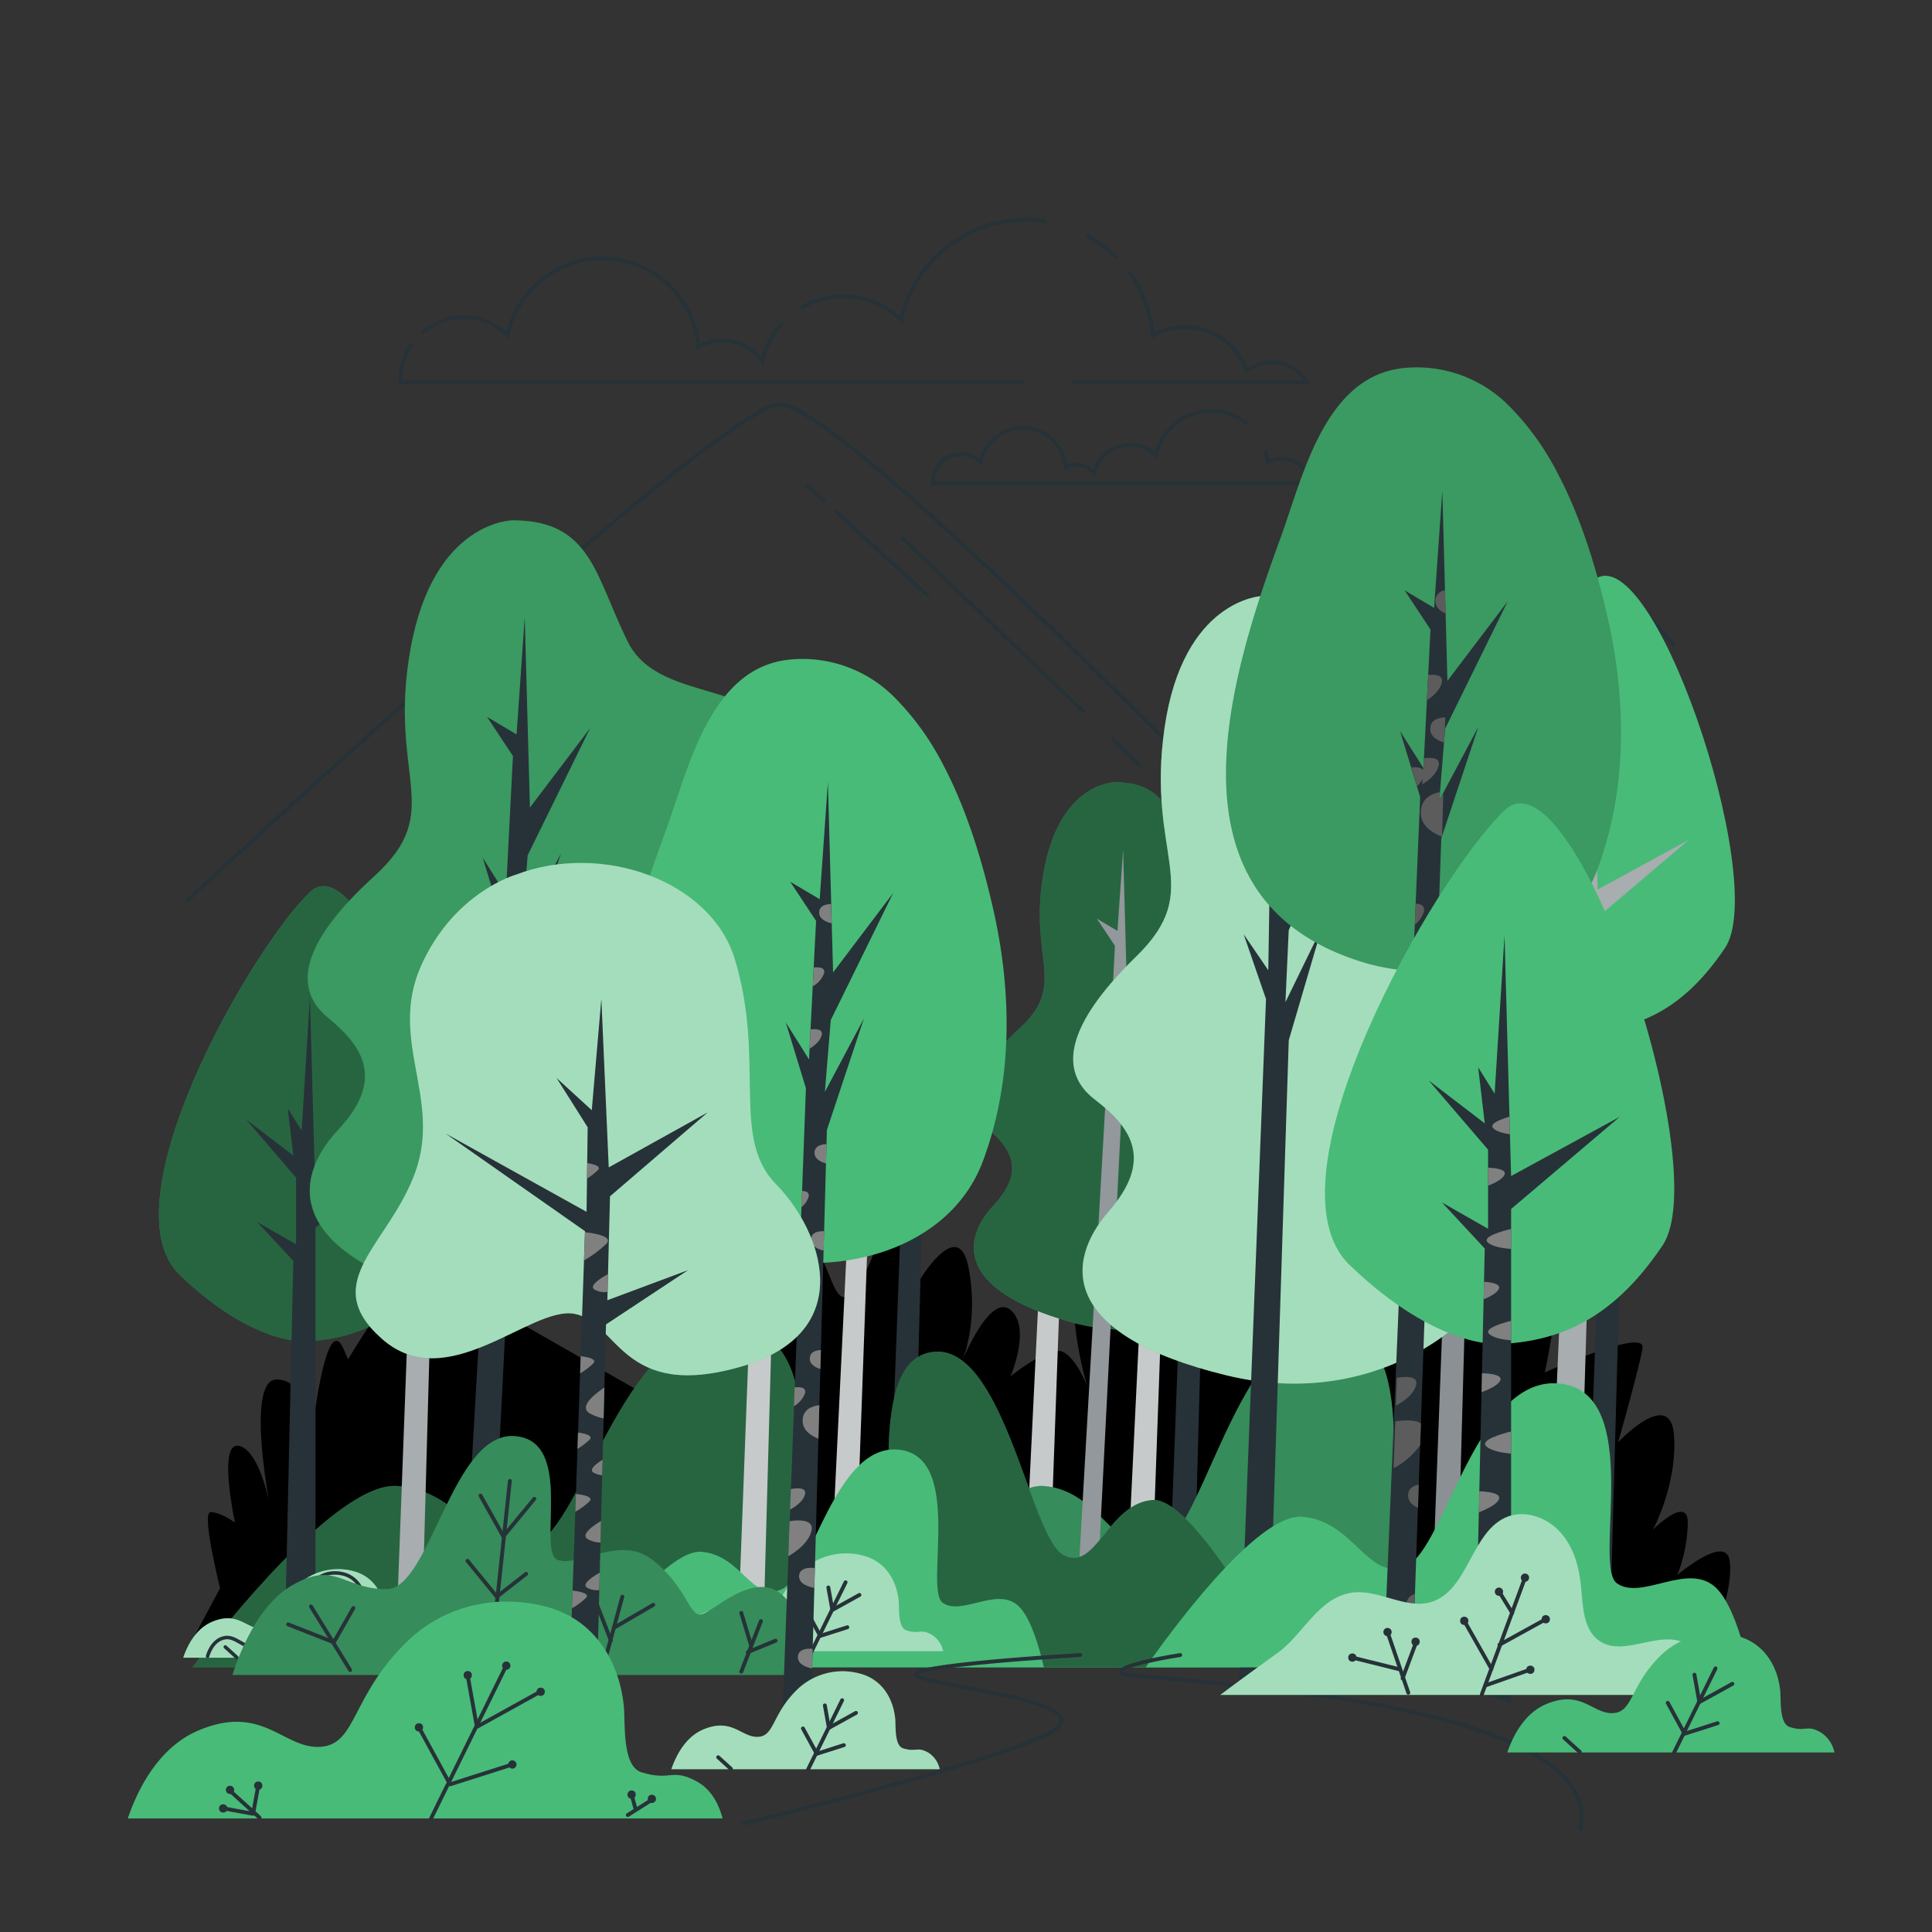 
<svg class="animated" id="freepik_stories-forest" xmlns="http://www.w3.org/2000/svg" viewBox="0 0 500 500" version="1.1" xmlns:xlink="http://www.w3.org/1999/xlink" xmlns:svgjs="http://svgjs.com/svgjs"><rect x="0" y="0" width="500" height="500" fill="#333333" stroke="none"/><g id="freepik--Clouds--inject-91" class="animable" style="transform-origin: 224.755px 90.96px;"><path d="M202.46,83.63a21.49,21.49,0,0,0-5.13,9.66,12.77,12.77,0,0,0-16.56-3.51,25,25,0,0,0-49.39-3,16.28,16.28,0,0,0-22.19-.61" style="fill: none; stroke: rgb(38, 50, 56); stroke-miterlimit: 10; transform-origin: 155.825px 80.078px;" id="elbb75cg6r674" class="animable"></path><path d="M270.65,57.24a33.4,33.4,0,0,0-5.13-.39,33,33,0,0,0-32.26,26,21.43,21.43,0,0,0-26.1-3.1" style="fill: none; stroke: rgb(38, 50, 56); stroke-miterlimit: 10; transform-origin: 238.905px 69.85px;" id="elsatfy6n5qa" class="animable"></path><path d="M289.19,66.87a32.83,32.83,0,0,0-7.95-6" style="fill: none; stroke: rgb(38, 50, 56); stroke-miterlimit: 10; transform-origin: 285.215px 63.87px;" id="elqviqok6lkqa" class="animable"></path><path d="M277.31,99h61a10.68,10.68,0,0,0-15.67-3,16.87,16.87,0,0,0-24.24-9.18A32.82,32.82,0,0,0,292.1,70.3" style="fill: none; stroke: rgb(38, 50, 56); stroke-miterlimit: 10; transform-origin: 307.81px 84.65px;" id="elbarceh37ehi" class="animable"></path><path d="M106.64,89a16.26,16.26,0,0,0-3,9.37c0,.2,0,.4,0,.6h161.6" style="fill: none; stroke: rgb(38, 50, 56); stroke-miterlimit: 10; transform-origin: 184.44px 93.985px;" id="el46zqp785ik" class="animable"></path><path d="M323,109.84a14.67,14.67,0,0,0-23.86,8.08,9.53,9.53,0,0,0-16,4.62,5.72,5.72,0,0,0-7.37-1.56,11.13,11.13,0,0,0-22-1.34,7.25,7.25,0,0,0-12.33,5.17c0,.09,0,.17,0,.26H345.87a4.78,4.78,0,0,0-7-1.31,7.5,7.5,0,0,0-10.78-4.08,14.16,14.16,0,0,0-.66-3.22" style="fill: none; stroke: rgb(38, 50, 56); stroke-miterlimit: 10; transform-origin: 293.655px 115.702px;" id="eljprqucz82w" class="animable"></path></g><g id="freepik--Mountain--inject-91" class="animable" style="transform-origin: 240.865px 168.727px;"><path d="M48.73,232.83s137.15-127.28,152.86-128.2C217.13,103.72,328.71,219,328.71,219s76.82-66.76,85.05-66.76S433,166.82,433,166.82" style="fill: none; stroke: rgb(38, 50, 56); stroke-linecap: round; stroke-linejoin: round; transform-origin: 240.865px 168.727px;" id="elxqcec91t3od" class="animable"></path><line x1="294.87" y1="197.92" x2="287.96" y2="191.32" style="fill: none; stroke: rgb(38, 50, 56); stroke-linecap: round; stroke-linejoin: round; transform-origin: 291.415px 194.62px;" id="eloexrxhlakt" class="animable"></line><line x1="216.36" y1="132.47" x2="240" y2="154.02" style="fill: none; stroke: rgb(38, 50, 56); stroke-linecap: round; stroke-linejoin: round; transform-origin: 228.18px 143.245px;" id="elaw5rn64cmcm" class="animable"></line><line x1="208.9" y1="125.67" x2="213.3" y2="129.67" style="fill: none; stroke: rgb(38, 50, 56); stroke-linecap: round; stroke-linejoin: round; transform-origin: 211.1px 127.67px;" id="elj9bsc5oi2x" class="animable"></line><line x1="280.39" y1="184.08" x2="233.6" y2="139.38" style="fill: none; stroke: rgb(38, 50, 56); stroke-linecap: round; stroke-linejoin: round; transform-origin: 256.995px 161.73px;" id="el4eiyhrz88sp" class="animable"></line></g><g id="freepik--Trees--inject-91" class="animable animator-active" style="transform-origin: 253.915px 284.189px;"><path d="M447.65,404c-.91-7.23-13.56,3.62-13.56,3.62a38.69,38.69,0,0,0,2.71-13.56c0-7.23-9,1.8-9,1.8s6.33-11.75,5.43-24.4-14.47,1.81-14.47,1.81,5.43-19,6.33-24.41-25.31,6.33-25.31,6.33,1.81-8.14,2.71-16.27c.47-4.16-4-2.43-8.52.26-1-3.62-3.67-3.87-6.64-2.74.19-.9.4-1.88.63-2.93,1-4.87-5.94.62-11.71,5.81a27.6,27.6,0,0,0-8.1-16.67c-4.37-4.37-9.08.5-13,7.34l-6.49,2c-.08-1.26-.21-2.56-.4-3.9-1.17-8.18-8,.64-12.69,7.9l-5,1.54c-.8-5.12-2.76-12.59-7.58-18.48-8.13-9.94-27.12,18.08-27.12,18.08s-11.75-19-16.27-9,1.81,30.74,1.81,30.74-2.71-7.24-6.32-9-13.56,6.32-13.56,6.32,5.42-12.65,0-17.17c-4.91-4.09-11.28,10.29-12.46,13.09.83-2.12,4-11.3,1.61-23.94-2.71-14.46-13.56,4.52-13.56,4.52s1.81-18.08-8.13-20.79,4.52,0-5.43,18.08-6.32-12.65-20.79-10.85-10.84,56.05-10.84,56.05L134.9,342.56s-2.71-5.43-11.89-7.07S119.54,348,119.54,348s-12.66-11.75-18.08-11.75c-1.41,0-5.74,6.27-11.38,15.55-.41-.95-.83-1.92-1.27-2.9-3.43-7.53-6.33,9.31-7.54,17.92l-1,1.73C79.54,364.3,77.41,357,71.63,357c-7,0-3.29,24.12-2.12,30.82l0,.08c-.9-3.81-3.49-13-7.78-13.73-5.42-.9-.91,19.89-.91,19.89s-3.61-2.71-6.32-2.71c-2,0,.77,12.61,2.45,19.7C51.25,421.65,47.38,429,47.38,429l36-19.57H272.57l-9.15,12.66H444S448.55,411.25,447.65,404Z" id="el64jqxg55ws4" class="animable" style="transform-origin: 247.574px 370.001px;"></path><path d="M229.15,421.88h6.57l4-145,8.42-25.36-8.87,16.71,1.31-16.32,14.2-28.9-13.68,18L240,197.74l-1.86,26.63-6.71-4,5.88,8.9-1.6,31.5-5.31-8.39,4.57,14.93Z" style="fill: rgb(38, 50, 56); transform-origin: 241.965px 309.81px;" id="elg8cttqu548u" class="animable"></path><path d="M254.22,431.49c-2.34-9.28-6.17-20.8-11.51-25.1-9.48-7.64-24.9,4.37-33.2-1.09s9.48-58.93-19-62.2-39.14,51.29-52.19,56.74-17.79-14.18-35.58-15.27c-15.55-1-45.61,37.28-52.92,46.92Z" style="fill: rgb(72, 187, 120); transform-origin: 152.02px 387.224px;" id="el0reyy45mw1do" class="animable"></path><g id="elhiqudxoxx1h"><path d="M254.22,431.49c-2.34-9.28-6.17-20.8-11.51-25.1-9.48-7.64-24.9,4.37-33.2-1.09s9.48-58.93-19-62.2-39.14,51.29-52.19,56.74-17.79-14.18-35.58-15.27c-15.55-1-45.61,37.28-52.92,46.92Z" style="opacity: 0.46; transform-origin: 152.02px 387.224px;" class="animable"></path></g><path d="M191,421.88h6.57l4-145L210,251.47l-8.87,16.71,1.31-16.32,14.2-28.9L203,241l-1.18-43.26L200,224.37l-6.71-4,5.88,8.9-1.6,31.5-5.31-8.39,4.57,14.93Z" style="fill: rgb(199, 202, 203); transform-origin: 203.82px 309.81px;" id="elfcqmyzn7t8" class="animable"></path><path d="M102.59,421.88h6.57l4-145,8.42-25.36-8.88,16.71,1.32-16.32L128.24,223l-13.68,18-1.17-43.26-1.86,26.63-6.71-4,5.88,8.9-1.6,31.5-5.32-8.39,4.58,14.93Z" style="fill: rgb(168, 173, 175); transform-origin: 115.415px 309.81px;" id="elst5r0odkeya" class="animable"></path><path d="M291.08,421.88h6.57l4-111.45L310.11,291l-8.88,12.84,1.31-12.54L316.74,269,303.06,282.9l-1.18-33.24L300,270.13l-6.7-3.06,5.88,6.83-1.61,24.21-5.31-6.45,4.57,11.47Z" style="fill: rgb(199, 202, 203); transform-origin: 303.91px 335.77px;" id="elaj3tc0cu2fe" class="animable"></path><path d="M214.34,421.88h6.57l4-111.45L233.36,291l-8.87,12.84,1.31-12.54L240,269,226.32,282.9l-1.18-33.24-1.86,20.47-6.71-3.06,5.89,6.83-1.61,24.21-5.31-6.45,4.57,11.47Z" style="fill: rgb(199, 202, 203); transform-origin: 227.17px 335.77px;" id="eln40reywgqlb" class="animable"></path><path d="M264.59,421.88h6.56l4-111.45L283.61,291l-8.88,12.84,1.32-12.54L290.24,269,276.56,282.9l-1.18-33.24-1.85,20.47-6.71-3.06,5.88,6.83-1.6,24.21-5.32-6.45,4.58,11.47Z" style="fill: rgb(199, 202, 203); transform-origin: 277.415px 335.77px;" id="eliniq9h17zwm" class="animable"></path><path d="M410.07,421.88h6.57l4-145,8.42-25.36-8.87,16.71,1.31-16.32,14.2-28.9-13.68,18-1.18-43.26L419,224.37l-6.71-4,5.88,8.9-1.6,31.5-5.31-8.39,4.57,14.93Z" style="fill: rgb(38, 50, 56); transform-origin: 422.885px 309.815px;" id="elu9mij2touji" class="animable"></path><path d="M370.32,421.88h6.56l4-145,8.43-25.36-8.88,16.71,1.32-16.32L396,223l-13.68,18-1.18-43.26-1.85,26.63-6.71-4,5.88,8.9-1.6,31.5-5.32-8.39,4.58,14.93Z" style="fill: rgb(138, 144, 148); transform-origin: 383.16px 309.81px;" id="elzl73p5olm2f" class="animable"></path><path d="M302.17,421.88h6.56l4-145,8.42-25.36-8.88,16.71,1.32-16.32L327.82,223l-13.68,18L313,197.74l-1.85,26.63-6.71-4,5.88,8.9-1.6,31.5-5.32-8.39,4.58,14.93Z" style="fill: rgb(38, 50, 56); transform-origin: 314.995px 309.81px;" id="elmi9jamgpcgi" class="animable"></path><path d="M401.13,431.49c-2-9.28-5.34-20.8-9.95-25.1-8.21-7.64-21.56,4.37-28.74-1.09s8.21-58.93-16.42-62.2-33.87,51.29-45.16,56.74-15.4-14.18-30.79-15.27c-13.46-1-39.47,37.28-45.8,46.92Z" style="fill: rgb(72, 187, 120); transform-origin: 312.7px 387.224px;" id="el85pnlwuu62o" class="animable"></path><g id="el9isu92wxcvr"><path d="M401.13,431.49c-2-9.28-5.34-20.8-9.95-25.1-8.21-7.64-21.56,4.37-28.74-1.09s8.21-58.93-16.42-62.2-33.87,51.29-45.16,56.74-15.4-14.18-30.79-15.27c-13.46-1-39.47,37.28-45.8,46.92Z" style="opacity: 0.25; transform-origin: 312.7px 387.224px;" class="animable"></path></g><path d="M288.48,202.44s-14.21,0-18.35,23.09,6.51,29-6.52,40.86-14.8,20.14-8.29,25.47,10.07,11.25,1.78,20.13-9.48,21.91,20.13,30.2,52.11-11.84,53.3-25.46-8.89-22.51-9.48-33.76,20.14-21.91,17.77-37.3-23.69-9.48-29.61-21.32S302.69,202.44,288.48,202.44Z" style="fill: rgb(72, 187, 120); transform-origin: 295.327px 273.285px;" id="el4x925xe4oua" class="animable"></path><g id="elkb2p7ysbdld"><path d="M288.48,202.44s-14.21,0-18.35,23.09,6.51,29-6.52,40.86-14.8,20.14-8.29,25.47,10.07,11.25,1.78,20.13-9.48,21.91,20.13,30.2,52.11-11.84,53.3-25.46-8.89-22.51-9.48-33.76,20.14-21.91,17.77-37.3-23.69-9.48-29.61-21.32S302.69,202.44,288.48,202.44Z" style="opacity: 0.46; transform-origin: 295.327px 273.285px;" class="animable"></path></g><path d="M278,426.87h5.19l7.34-144.48,6.66-20-7,13.21,1-12.9,11.22-22.86-10.81,14.27-.94-34.2-1.46,21-5.31-3.14,4.65,7-1.27,24.9-4.2-6.63,3.62,11.8Z" style="fill: rgb(146, 152, 155); transform-origin: 290.205px 323.39px;" id="elghiyxhh68xa" class="animable"></path><path d="M199.56,431.49c1.52-8.56,4-19.2,7.49-23.16,6.18-7.05,16.21,4,21.62-1s-6.18-54.38,12.35-57.4,25.48,47.33,34,52.37,11.58-13.1,23.16-14.1c10.13-.88,29.69,34.41,34.45,43.3Z" style="fill: rgb(72, 187, 120); transform-origin: 266.095px 390.65px;" id="elq91q2tihgz" class="animable"></path><g id="elwk6qnfao9z"><path d="M199.56,431.49c1.52-8.56,4-19.2,7.49-23.16,6.18-7.05,16.21,4,21.62-1s-6.18-54.38,12.35-57.4,25.48,47.33,34,52.37,11.58-13.1,23.16-14.1c10.13-.88,29.69,34.41,34.45,43.3Z" style="opacity: 0.46; transform-origin: 266.095px 390.65px;" class="animable"></path></g><path d="M270.16,431.49c-1.37-5.9-3.62-13.24-6.74-16-5.56-4.86-14.59,2.78-19.45-.69s5.55-37.52-11.12-39.6-22.93,32.65-30.57,36.12-10.42-9-20.84-9.72c-9.11-.61-26.72,23.74-31,29.87Z" style="fill: rgb(72, 187, 120); transform-origin: 210.3px 403.3px;" id="elfc7mf5xdkh8" class="animable"></path><path d="M79.5,347.14s-13.64,1.44-33-17.22,18.67-84.71,33.74-99.07,46,77.53,34.46,94.76S91,346.43,79.5,347.14Z" style="fill: rgb(72, 187, 120); transform-origin: 79.174px 288.249px;" id="elzfily4ioet" class="animable"></path><g id="el9bhrke6dg9e"><path d="M79.5,347.14s-13.64,1.44-33-17.22,18.67-84.71,33.74-99.07,46,77.53,34.46,94.76S91,346.43,79.5,347.14Z" style="opacity: 0.46; transform-origin: 79.174px 288.249px;" class="animable"></path></g><polyline points="73.75 422.52 75.91 326.33 66.57 316.28 76.62 322.02 76.62 304.79 63.7 289.72 75.91 299.05 74.47 286.85 78.06 292.59 80.21 258.13 81.65 310.53 105.34 297.61 81.65 317.71 81.65 327.04 81.65 425.39" style="fill: rgb(38, 50, 56); transform-origin: 84.52px 341.76px;" id="els1hkanvc6q" class="animable"></polyline><path d="M411.32,266.83s-13.64,1.43-33-17.23S397,164.89,412,150.53s46,77.53,34.46,94.76S422.8,266.11,411.32,266.83Z" style="fill: rgb(72, 187, 120); transform-origin: 410.963px 207.934px;" id="ellah5smckum" class="animable"></path><polyline points="400.32 418.41 407.73 246.01 398.4 235.96 408.45 241.7 408.45 224.47 395.52 209.4 407.73 218.73 406.29 206.53 409.88 212.27 412.04 177.81 413.47 230.22 437.16 217.29 413.47 237.39 413.47 246.73 408.22 421.28" style="fill: rgb(168, 173, 175); transform-origin: 416.34px 299.545px;" id="el1tte2tl6i4g" class="animable"></polyline><path d="M110.12,429a6.05,6.05,0,0,0-2.71-3.9c-2.68-1.46-2.68,0-5.85-1-2.1-.65-1.68-5.38-1.85-7-.53-4.95-3.27-9.23-8.32-10.51A15.31,15.31,0,0,0,77,410.25c-6.09,5.85-5.36,11-9.26,11.21s-6.09-4.63-12.91-1.71c-4.19,1.8-6.36,6.16-7.41,9.26Z" style="fill: rgb(72, 187, 120); transform-origin: 78.77px 417.548px;" id="elduyy5jwdo47" class="animable"></path><g id="elruezlceu9kc"><path d="M110.12,429a6.05,6.05,0,0,0-2.71-3.9c-2.68-1.46-2.68,0-5.85-1-2.1-.65-1.68-5.38-1.85-7-.53-4.95-3.27-9.23-8.32-10.51A15.31,15.31,0,0,0,77,410.25c-6.09,5.85-5.36,11-9.26,11.21s-6.09-4.63-12.91-1.71c-4.19,1.8-6.36,6.16-7.41,9.26Z" style="fill: rgb(255, 255, 255); opacity: 0.5; transform-origin: 78.77px 417.548px;" class="animable"></path></g><path d="M53.72,428.65s1.08-4.45,4.72-4.85,6.2,5.53,11.6.54,8.63-17.67,17-17.26,8.23,10.52,7.28,14.7,4.59,4,7,3.5,5.26,2.16,5.26,3.78" style="fill: none; stroke: rgb(38, 50, 56); stroke-linecap: round; stroke-linejoin: round; stroke-width: 0.904px; transform-origin: 80.15px 418.065px;" id="el8q0m3bl6j5f" class="animable"></path><line x1="61.27" y1="428.92" x2="58.31" y2="426.23" style="fill: none; stroke: rgb(38, 50, 56); stroke-linecap: round; stroke-linejoin: round; stroke-width: 0.904px; transform-origin: 59.79px 427.575px;" id="elwaz64zn8ugh" class="animable"></line><line x1="79.34" y1="429.06" x2="87.3" y2="412.88" style="fill: none; stroke: rgb(38, 50, 56); stroke-linecap: round; stroke-linejoin: round; stroke-width: 0.904px; transform-origin: 83.32px 420.97px;" id="elr6nnr2p63of" class="animable"></line><polyline points="83.25 414.09 84.2 419.35 90.54 415.84" style="fill: none; stroke: rgb(38, 50, 56); stroke-linecap: round; stroke-linejoin: round; stroke-width: 0.904px; transform-origin: 86.895px 416.72px;" id="el3626d4t4gxu" class="animable"></polyline><polyline points="78.13 419.48 81.37 425.42 87.7 423.39" style="fill: none; stroke: rgb(38, 50, 56); stroke-linecap: round; stroke-linejoin: round; stroke-width: 0.904px; transform-origin: 82.915px 422.45px;" id="eln9k2rrs1vil" class="animable"></polyline><path d="M244.09,427.34a6.7,6.7,0,0,0-3-4.31c-3-1.62-3,0-6.47-1.08-2.32-.71-1.86-5.94-2.05-7.73-.58-5.48-3.61-10.21-9.2-11.63a17,17,0,0,0-16,4c-6.74,6.47-5.93,12.13-10.24,12.4s-6.74-5.12-14.29-1.89c-4.63,2-7,6.81-8.19,10.24Z" style="fill: rgb(72, 187, 120); transform-origin: 209.37px 414.676px;" id="elmx1s0eu835j" class="animable"></path><g id="elovynzx69m6f"><path d="M244.09,427.34a6.7,6.7,0,0,0-3-4.31c-3-1.62-3,0-6.47-1.08-2.32-.71-1.86-5.94-2.05-7.73-.58-5.48-3.61-10.21-9.2-11.63a17,17,0,0,0-16,4c-6.74,6.47-5.93,12.13-10.24,12.4s-6.74-5.12-14.29-1.89c-4.63,2-7,6.81-8.19,10.24Z" style="fill: rgb(255, 255, 255); opacity: 0.5; transform-origin: 209.37px 414.676px;" class="animable"></path></g><line x1="190.05" y1="427.24" x2="186.77" y2="424.26" style="fill: none; stroke: rgb(38, 50, 56); stroke-linecap: round; stroke-linejoin: round; transform-origin: 188.41px 425.75px;" id="elwrwfovgj7vd" class="animable"></line><line x1="210.04" y1="427.39" x2="218.84" y2="409.49" style="fill: none; stroke: rgb(38, 50, 56); stroke-linecap: round; stroke-linejoin: round; transform-origin: 214.44px 418.44px;" id="elnqsz2wwv5qs" class="animable"></line><polyline points="214.37 410.83 215.41 416.65 222.42 412.77" style="fill: none; stroke: rgb(38, 50, 56); stroke-linecap: round; stroke-linejoin: round; transform-origin: 218.395px 413.74px;" id="elilgvc3e3wo" class="animable"></polyline><polyline points="208.7 416.8 212.28 423.37 219.29 421.13" style="fill: none; stroke: rgb(38, 50, 56); stroke-linecap: round; stroke-linejoin: round; transform-origin: 213.995px 420.085px;" id="elwshpigxoq" class="animable"></polyline><path d="M132.69,134.66s-20.47,0-26.44,33.26,9.38,41.79-9.38,58.84-21.32,29-11.93,36.67,14.49,16.2,2.55,29-13.64,31.56,29,43.5,75-17.06,76.75-36.67-12.8-32.41-13.65-48.61,29-31.55,25.58-53.72-34.11-13.65-42.63-30.7S153.16,134.66,132.69,134.66Z" style="fill: rgb(72, 187, 120); transform-origin: 142.542px 236.692px;" id="elt8hg69mc3mi" class="animable"></path><g id="elv1kqsdkfrgi"><path d="M132.69,134.66s-20.47,0-26.44,33.26,9.38,41.79-9.38,58.84-21.32,29-11.93,36.67,14.49,16.2,2.55,29-13.64,31.56,29,43.5,75-17.06,76.75-36.67-12.8-32.41-13.65-48.61,29-31.55,25.58-53.72-34.11-13.65-42.63-30.7S153.16,134.66,132.69,134.66Z" style="opacity: 0.18; transform-origin: 142.542px 236.692px;" class="animable"></path></g><path d="M117.54,457.86H125L135.57,249.8l9.6-28.87-10.11,19,1.5-18.58,16.16-32.91L137.14,209l-1.34-49.26-2.11,30.33-7.64-4.54,6.7,10.13-1.83,35.86-6-9.55,5.21,17Z" style="fill: rgb(38, 50, 56); transform-origin: 135.13px 308.8px;" id="elh697syr7ejt" class="animable"></path><path d="M326.64,154.25s-20.45.71-25.26,34.16,10.82,41.43-7.33,59.13-20.3,29.72-10.66,37.06,15.05,15.69,3.56,28.89-12.53,32,30.49,42.45,74.41-19.65,75.43-39.31-13.91-31.94-15.33-48.1S405.42,236,401.24,214s-34.56-12.45-43.68-29.2S347.09,153.54,326.64,154.25Z" style="fill: rgb(72, 187, 120); transform-origin: 339.694px 256.155px;" id="el5c2kgidc0t8" class="animable"></path><g id="el1wn0lgzs027"><g style="opacity: 0.5; transform-origin: 339.694px 256.155px;" class="animable"><path d="M326.64,154.25s-20.45.71-25.26,34.16,10.82,41.43-7.33,59.13-20.3,29.72-10.66,37.06,15.05,15.69,3.56,28.89-12.53,32,30.49,42.45,74.41-19.65,75.43-39.31-13.91-31.94-15.33-48.1S405.42,236,401.24,214s-34.56-12.45-43.68-29.2S347.09,153.54,326.64,154.25Z" style="fill: rgb(255, 255, 255); transform-origin: 339.694px 256.155px;" id="elz0we98sx5m" class="animable"></path></g></g><path d="M320.64,438.14l7.47-.26,5.42-168.66L342.11,240l-9.44,19.36.85-18.62,15-33.45-14.85,21.08-3.06-49.19-1.06,30.38-7.79-4.26,7.05,9.89-.58,35.91-6.38-9.34,5.79,16.8Z" style="fill: rgb(38, 50, 56); transform-origin: 334.58px 308.66px;" id="el4do0umut4qc" class="animable"></path><path d="M452.6,431.49c-1.78-7.7-4.71-17.27-8.79-20.84-7.24-6.34-19,3.63-25.36-.9s7.24-48.93-14.5-51.65-29.9,42.59-39.87,47.12-13.59-11.78-27.18-12.69c-11.88-.79-34.84,31-40.43,39Z" style="fill: rgb(72, 187, 120); transform-origin: 374.535px 394.756px;" id="elgg6xqmhgfjs" class="animable"></path><path d="M207.13,433.47c.68-5.28,1.05-15-4.27-20.3-7.55-7.55-18.87,4.71-21.7,4.71s-3.78-7.54-12.27-14.15-18.87,1.89-24.53,0,4.72-31.13-11.32-32.07-21.7,39.62-33,39.62-13.21-7.55-24.53-.94c-8.87,5.17-13.68,17.86-15.35,23.13Z" style="fill: rgb(72, 187, 120); transform-origin: 133.837px 402.557px;" id="elnma8fzo9yp9" class="animable"></path><g id="el1443eglmxk99"><path d="M207.13,433.47c.68-5.28,1.05-15-4.27-20.3-7.55-7.55-18.87,4.71-21.7,4.71s-3.78-7.54-12.27-14.15-18.87,1.89-24.53,0,4.72-31.13-11.32-32.07-21.7,39.62-33,39.62-13.21-7.55-24.53-.94c-8.87,5.17-13.68,17.86-15.35,23.13Z" style="opacity: 0.25; transform-origin: 133.837px 402.557px;" class="animable"></path></g><line x1="90.61" y1="432.2" x2="80.48" y2="415.75" style="fill: none; stroke: rgb(38, 50, 56); stroke-linecap: round; stroke-linejoin: round; transform-origin: 85.545px 423.975px;" id="elaopqxlry3jb" class="animable"></line><line x1="126.89" y1="430.93" x2="131.95" y2="383.26" style="fill: none; stroke: rgb(38, 50, 56); stroke-linecap: round; stroke-linejoin: round; transform-origin: 129.42px 407.095px;" id="elp67b0sbswo" class="animable"></line><line x1="156" y1="431.78" x2="161.06" y2="413.22" style="fill: none; stroke: rgb(38, 50, 56); stroke-linecap: round; stroke-linejoin: round; transform-origin: 158.53px 422.5px;" id="elt5i3j4r2mws" class="animable"></line><line x1="191.85" y1="432.62" x2="196.92" y2="419.54" style="fill: none; stroke: rgb(38, 50, 56); stroke-linecap: round; stroke-linejoin: round; transform-origin: 194.385px 426.08px;" id="elos0j8r65jb" class="animable"></line><polyline points="91.45 416.17 86.39 425.03 74.58 420.39" style="fill: none; stroke: rgb(38, 50, 56); stroke-linecap: round; stroke-linejoin: round; transform-origin: 83.015px 420.6px;" id="elwdio6w5dcsh" class="animable"></polyline><polyline points="124.36 387.06 130.26 397.61 138.28 387.9" style="fill: none; stroke: rgb(38, 50, 56); stroke-linecap: round; stroke-linejoin: round; transform-origin: 131.32px 392.335px;" id="elqrnbdeyog2f" class="animable"></polyline><polyline points="120.98 403.94 128.58 413.22 136.17 407.31" style="fill: none; stroke: rgb(38, 50, 56); stroke-linecap: round; stroke-linejoin: round; transform-origin: 128.575px 408.58px;" id="el4s2q0tmb0bp" class="animable"></polyline><line x1="158.95" y1="421.23" x2="169.07" y2="415.33" style="fill: none; stroke: rgb(38, 50, 56); stroke-linecap: round; stroke-linejoin: round; transform-origin: 164.01px 418.28px;" id="ely4u4pln3ez" class="animable"></line><line x1="158.11" y1="424.61" x2="153.04" y2="411.53" style="fill: none; stroke: rgb(38, 50, 56); stroke-linecap: round; stroke-linejoin: round; transform-origin: 155.575px 418.07px;" id="elihro1aig6rc" class="animable"></line><line x1="194.39" y1="425.87" x2="191.85" y2="417.43" style="fill: none; stroke: rgb(38, 50, 56); stroke-linecap: round; stroke-linejoin: round; transform-origin: 193.12px 421.65px;" id="el8002mzfmbao" class="animable"></line><line x1="193.54" y1="427.56" x2="200.71" y2="424.61" style="fill: none; stroke: rgb(38, 50, 56); stroke-linecap: round; stroke-linejoin: round; transform-origin: 197.125px 426.085px;" id="elrayubrhx9mh" class="animable"></line><path d="M243.93,197.62a69.83,69.83,0,0,0-12.4-17.11A33.54,33.54,0,0,0,204,170.74c-20.28,2.3-25.83,28.15-31.57,43.87-13.72,37.55-30.74,93.24,20.56,109.64,22.11,7.07,52.48,0,61.37-23.7,7.69-20.5,7.57-43.07,2.91-64.25C254.51,223.91,250.42,209.8,243.93,197.62Z" style="fill: rgb(72, 187, 120); transform-origin: 209.408px 248.701px;" id="elqfj2bu2ylu" class="animable"></path><path d="M202,457.58h7.48L214,292.44l9.59-28.87-10.11,19L215,264l16.16-32.91L215.6,251.66l-1.34-49.26-2.12,30.32-7.64-4.53,6.7,10.13-1.83,35.86-6-9.55,5.2,17Z" style="fill: rgb(38, 50, 56); transform-origin: 216.58px 329.99px;" id="els6sd2zn95ed" class="animable"></path><path d="M212.31,354.29l.14-4.88c-1.19,0-2.88.41-2.88,2.21C209.57,353.11,211,353.89,212.31,354.29Z" style="fill: gray; transform-origin: 211.01px 351.85px;" id="elaxz9jfmxv48" class="animable"></path><path d="M210.8,298.36c0,1.59,1.61,2.36,3,2.74l.14-5C212.75,296.15,210.8,296.43,210.8,298.36Z" style="fill: gray; transform-origin: 212.37px 298.6px;" id="elpsypxlrnpoq" class="animable"></path><path d="M209.88,320.84c0,1.7,1.85,2.47,3.28,2.81l.14-5C212.19,318.58,209.88,318.73,209.88,320.84Z" style="fill: gray; transform-origin: 211.59px 321.144px;" id="elflnz4a9t3mo" class="animable"></path><path d="M212.65,267.89c.39-1.58-1.48-1.64-2.88-1.48l-.25,5C210.56,270.79,212.23,269.55,212.65,267.89Z" style="fill: gray; transform-origin: 211.111px 268.88px;" id="elp8dfof8b7sh" class="animable"></path><path d="M206.49,428.89c0,1.86,2.21,2.61,3.67,2.9l.14-5.07C209.5,426.63,206.49,426.49,206.49,428.89Z" style="fill: gray; transform-origin: 208.395px 429.235px;" id="el9v67or0un6f" class="animable"></path><path d="M210.59,250.38l-.25,4.9a6.45,6.45,0,0,0,2.93-3.4C213.64,250.38,212,250.25,210.59,250.38Z" style="fill: gray; transform-origin: 211.831px 252.811px;" id="elpowierml2dg" class="animable"></path><path d="M212,236.18c0,1.67,1.8,2.44,3.22,2.79l-.14-5C213.93,234,212,234.27,212,236.18Z" style="fill: gray; transform-origin: 213.61px 236.47px;" id="elfk2hlbyyukb" class="animable"></path><path d="M210,396.23c.75-3-3.14-2.92-5.65-2.57l-.34,9.09C205.81,401.72,209.2,399.41,210,396.23Z" style="fill: gray; transform-origin: 207.052px 398.12px;" id="elzfxu3t3cmdj" class="animable"></path><path d="M210.8,405.8s-4-.61-4,2.16c0,2,2.5,2.7,3.94,3l.13-4.74Z" style="fill: gray; transform-origin: 208.835px 408.351px;" id="elbjlqumm2hqm" class="animable"></path><path d="M207.72,367.71c0,2.39,2,3.81,4.09,4.63l.24-8.69C210,363.91,207.72,364.84,207.72,367.71Z" style="fill: gray; transform-origin: 209.885px 367.995px;" id="elrwefn5cl6jq" class="animable"></path><path d="M205.64,359.05l-.18,4.87a6.37,6.37,0,0,0,2.88-3.37C208.72,359,207,358.92,205.64,359.05Z" style="fill: gray; transform-origin: 206.927px 361.464px;" id="el84dyq6rqqot" class="animable"></path><path d="M207.54,308.22l-.16,4.18a5.26,5.26,0,0,0,1.88-2.65C209.55,308.59,208.61,308.26,207.54,308.22Z" style="fill: gray; transform-origin: 208.347px 310.31px;" id="el1f6e76wbiteh" class="animable"></path><path d="M208.34,386.72c.48-1.91-2.38-1.6-3.68-1.36l-.2,5.3C205.06,390.36,207.79,388.91,208.34,386.72Z" style="fill: gray; transform-origin: 206.427px 387.92px;" id="elnkh2crc1nq9" class="animable"></path><path d="M402.94,122.17a69.57,69.57,0,0,0-12.4-17.11A33.54,33.54,0,0,0,363,95.29c-20.27,2.29-25.83,28.15-31.57,43.86C317.68,176.71,300.66,232.4,352,248.8c22.12,7.07,52.49,0,61.37-23.7,7.69-20.51,7.57-43.07,2.92-64.25C413.52,148.46,409.43,134.35,402.94,122.17Z" style="fill: rgb(72, 187, 120); transform-origin: 368.403px 173.251px;" id="elxhvapfh235" class="animable"></path><g id="el8z83k5b7tsh"><path d="M402.94,122.17a69.57,69.57,0,0,0-12.4-17.11A33.54,33.54,0,0,0,363,95.29c-20.27,2.29-25.83,28.15-31.57,43.86C317.68,176.71,300.66,232.4,352,248.8c22.12,7.07,52.49,0,61.37-23.7,7.69-20.51,7.57-43.07,2.92-64.25C413.52,148.46,409.43,134.35,402.94,122.17Z" style="opacity: 0.18; transform-origin: 368.403px 173.251px;" class="animable"></path></g><path d="M358.13,429h7.48L373,217l9.59-28.87-10.1,19L374,188.57l16.17-32.91-15.58,20.55L373.27,127l-2.12,30.32-7.63-4.53,6.69,10.13-1.82,35.86-6.05-9.55,5.2,17Z" style="fill: rgb(38, 50, 56); transform-origin: 374.15px 278px;" id="elucm844nizvk" class="animable"></path><path d="M368.49,235.93c.38-1.49-.76-2-2.12-2.06l-.23,5.47A7,7,0,0,0,368.49,235.93Z" style="fill: rgb(92, 92, 92); transform-origin: 367.352px 236.605px;" id="elx1e667y89eb" class="animable"></path><path d="M362.86,321.15l-.25,6.57c1.41-.9,3.37-2.49,3.89-4.55S364.71,321,362.86,321.15Z" style="fill: rgb(92, 92, 92); transform-origin: 364.592px 324.412px;" id="elabrcavqlsfb" class="animable"></path><path d="M369.61,174.68l-.33,6.56c1.41-.91,3.34-2.48,3.85-4.53S371.45,174.52,369.61,174.68Z" style="fill: rgb(92, 92, 92); transform-origin: 371.243px 177.936px;" id="elz8y9xl7a6ti" class="animable"></path><path d="M367.74,254.71a1.68,1.68,0,0,0,0-1,11.09,11.09,0,0,0,3-5c.76-3-2-3.73-4.82-3.69l-.55,13.1A7.05,7.05,0,0,0,367.74,254.71Z" style="fill: rgb(92, 92, 92); transform-origin: 368.119px 251.569px;" id="elifr0glc8oxr" class="animable"></path><path d="M374.14,158.77l-.17-6a2.79,2.79,0,0,0-2.5,2.81C371.47,157.17,372.72,158.16,374.14,158.77Z" style="fill: rgb(92, 92, 92); transform-origin: 372.805px 155.77px;" id="el472939rtnqv" class="animable"></path><path d="M366.73,203.52a7.22,7.22,0,0,0,1.43-2l-.08,1.48c1.41-.86,3.67-2.53,4.22-4.76s-1.91-2.21-3.79-2l-.12,2.45-.08-.13,0,.69c-.56-.66-1.84-.75-3-.67Z" style="fill: rgb(92, 92, 92); transform-origin: 368.844px 199.835px;" id="el84g9eygo9do" class="animable"></path><path d="M370.15,188.63c0,2,1.84,3,3.58,3.56l.17-2.12.13-4.41C372.43,185.71,370.15,186.2,370.15,188.63Z" style="fill: rgb(92, 92, 92); transform-origin: 372.09px 188.925px;" id="elbl0b8um97g7" class="animable"></path><path d="M361.27,363.75c.81-.4,4.49-2.36,5.23-5.31.64-2.58-3.21-2.16-5-1.84Z" style="fill: rgb(92, 92, 92); transform-origin: 363.921px 360.055px;" id="eltq1uvafc92o" class="animable"></path><path d="M368.16,311.14a3.1,3.1,0,0,0,1.49,2.57l.18-5.12A2.59,2.59,0,0,0,368.16,311.14Z" style="fill: rgb(92, 92, 92); transform-origin: 368.993px 311.15px;" id="el8puap5nwr7h" class="animable"></path><path d="M371.48,261.62c-1.17-.11-5.06-.24-5.06,2.94,0,1.67,1.32,2.67,2.79,3.27a2.62,2.62,0,0,0-.64,1.82c0,1.56,1.16,2.54,2.52,3.15Z" style="fill: rgb(92, 92, 92); transform-origin: 368.95px 267.189px;" id="elz1jgnc0nzj" class="animable"></path><path d="M369.82,239.36a3.48,3.48,0,0,0,2.33,3.06l.21-5.88A2.8,2.8,0,0,0,369.82,239.36Z" style="fill: rgb(92, 92, 92); transform-origin: 371.09px 239.48px;" id="elbkzxgebz9sw" class="animable"></path><path d="M372.53,207.15l.17-2.18c-2.52.49-5,1.85-5,5.34,0,3.23,2.65,5.13,5.51,6.25l.31-11.2Z" style="fill: rgb(92, 92, 92); transform-origin: 370.61px 210.765px;" id="el26tjjk2ff9o" class="animable"></path><path d="M365.67,332.82a6,6,0,0,0,3.13,5.06l.35-10A4.9,4.9,0,0,0,365.67,332.82Z" style="fill: rgb(92, 92, 92); transform-origin: 367.407px 332.88px;" id="eld84dka4h0s" class="animable"></path><path d="M367.54,374l.2-5.64c-1.57-1-4.47-.82-6.62-.52L360.66,380A20.13,20.13,0,0,0,367.54,374Z" style="fill: rgb(92, 92, 92); transform-origin: 364.2px 373.802px;" id="elakd57lznlnd" class="animable"></path><path d="M366.18,412.55a2.69,2.69,0,0,0-2.17,2.73,3.31,3.31,0,0,0,2,2.88Z" style="fill: rgb(92, 92, 92); transform-origin: 365.094px 415.355px;" id="elqorx469sv68" class="animable"></path><path d="M364.42,387.07c0,1.57,1.18,2.55,2.55,3.16l.21-6C365.81,384.45,364.42,385.17,364.42,387.07Z" style="fill: rgb(92, 92, 92); transform-origin: 365.8px 387.23px;" id="elz2xj0fm5opl" class="animable"></path><path d="M133.61,226.34S117.56,230.79,109,249.9s5.25,34.13-1.42,53.16S82,331.67,98.9,346.54,137.25,338,148.59,340s12.23,22.57,43.07,13.72,21-35.27,9.18-47.25-2.64-31.74-10.67-58.25C184,227.88,155.73,217.87,133.61,226.34Z" style="fill: rgb(72, 187, 120); transform-origin: 152.154px 289.621px;" id="elrieqexq5bmh" class="animable"></path><g id="elpx9gofrbp9i"><path d="M133.61,226.34S117.56,230.79,109,249.9s5.25,34.13-1.42,53.16S82,331.67,98.9,346.54,137.25,338,148.59,340s12.23,22.57,43.07,13.72,21-35.27,9.18-47.25-2.64-31.74-10.67-58.25C184,227.88,155.73,217.87,133.61,226.34Z" style="fill: rgb(255, 255, 255); opacity: 0.5; transform-origin: 152.154px 289.621px;" class="animable"></path></g><polygon points="146.16 470.03 151.4 318.63 115.31 293.35 151.8 313.62 152.09 291.74 144.04 278.98 153.15 287.32 155.63 258.48 157.54 302.12 183.16 287.88 157.87 309.6 157.18 336.5 178.07 328.71 156.83 342.76 153.64 469.7 146.16 470.03" style="fill: rgb(38, 50, 56); transform-origin: 149.235px 364.255px;" id="elczp0vgxfldk" class="animable"></polygon><path d="M154,333.81a4.91,4.91,0,0,0,3.26.5l.12-4.57C156,330.47,152,332.81,154,333.81Z" style="fill: gray; transform-origin: 155.415px 332.069px;" id="elafx8fmbksj9" class="animable"></path><path d="M148.18,411.64l-.13,3.76,0,.81a19.55,19.55,0,0,0,3.57-2.64C152.72,412.44,150.32,411.9,148.18,411.64Z" style="fill: gray; transform-origin: 149.973px 413.925px;" id="ellvetoxy6q1" class="animable"></path><path d="M149.59,370.75l-.14,4.22a18.27,18.27,0,0,0,3.09-2.35C153.59,371.57,151.59,371,149.59,370.75Z" style="fill: gray; transform-origin: 151.14px 372.86px;" id="eli7ncucs30t" class="animable"></path><path d="M148.89,391.26a19.33,19.33,0,0,0,3.65-2.69c1.15-1.15-1.34-1.69-3.49-1.94l-.07,1.93Z" style="fill: gray; transform-origin: 150.86px 388.945px;" id="eljq3mowtoxcs" class="animable"></path><path d="M151.94,303l0,2a16.84,16.84,0,0,0,2.76-2.14c1-1-.79-1.55-2.71-1.84Z" style="fill: gray; transform-origin: 153.463px 303.01px;" id="el3me8m9l63do" class="animable"></path><path d="M151.14,326.2a30.67,30.67,0,0,0,5.73-4.24c1.82-1.81-2.07-2.67-5.48-3.07Z" style="fill: gray; transform-origin: 154.237px 322.545px;" id="eld4pyy3n97te" class="animable"></path><path d="M153.73,381.19a5.26,5.26,0,0,0,2.12.58l.1-4C154.3,378.81,152.16,380.41,153.73,381.19Z" style="fill: gray; transform-origin: 154.566px 379.77px;" id="elm2sz5oosych" class="animable"></path><path d="M152.91,365.94a12.85,12.85,0,0,0,3.31,1.15l.2-8C153,361.4,149.78,364.38,152.91,365.94Z" style="fill: gray; transform-origin: 154.029px 363.09px;" id="elb6eqq3na0ht" class="animable"></path><path d="M152.27,398.41a7.07,7.07,0,0,0,3.14.81l.14-5.6C153.27,395,150.06,397.3,152.27,398.41Z" style="fill: gray; transform-origin: 153.539px 396.42px;" id="elam72dx53fp9" class="animable"></path><path d="M155.1,411.5l.11-4.48c-1.52.84-5,3-3.15,3.93A5,5,0,0,0,155.1,411.5Z" style="fill: gray; transform-origin: 153.371px 409.283px;" id="elw2lcocvb4r" class="animable"></path><path d="M150.28,351l-.15,4.42a18.31,18.31,0,0,0,3.36-2.52C154.59,351.76,152.36,351.21,150.28,351Z" style="fill: gray; transform-origin: 151.955px 353.21px;" id="elp34ykc0keth" class="animable"></path><path d="M243.19,457.86a6.65,6.65,0,0,0-3-4.31c-3-1.62-3,0-6.47-1.08-2.32-.71-1.86-6-2.05-7.74-.58-5.47-3.61-10.2-9.2-11.62a16.93,16.93,0,0,0-16,4c-6.74,6.47-5.93,12.13-10.24,12.39s-6.74-5.12-14.29-1.88c-4.63,2-7,6.81-8.19,10.24Z" style="fill: rgb(72, 187, 120); transform-origin: 208.47px 445.192px;" id="eldia2g8yr6gk" class="animable"></path><g id="elop4md1qp48a"><path d="M243.19,457.86a6.65,6.65,0,0,0-3-4.31c-3-1.62-3,0-6.47-1.08-2.32-.71-1.86-6-2.05-7.74-.58-5.47-3.61-10.2-9.2-11.62a16.93,16.93,0,0,0-16,4c-6.74,6.47-5.93,12.13-10.24,12.39s-6.74-5.12-14.29-1.88c-4.63,2-7,6.81-8.19,10.24Z" style="fill: rgb(255, 255, 255); opacity: 0.5; transform-origin: 208.47px 445.192px;" class="animable"></path></g><line x1="189.15" y1="457.76" x2="185.87" y2="454.78" style="fill: none; stroke: rgb(38, 50, 56); stroke-linecap: round; stroke-linejoin: round; transform-origin: 187.51px 456.27px;" id="el7hmpitv0snb" class="animable"></line><line x1="209.14" y1="457.91" x2="217.95" y2="440.01" style="fill: none; stroke: rgb(38, 50, 56); stroke-linecap: round; stroke-linejoin: round; transform-origin: 213.545px 448.96px;" id="elx5j3wmh8c3c" class="animable"></line><polyline points="213.47 441.35 214.51 447.17 221.53 443.29" style="fill: none; stroke: rgb(38, 50, 56); stroke-linecap: round; stroke-linejoin: round; transform-origin: 217.5px 444.26px;" id="elru81st0vih" class="animable"></polyline><polyline points="207.8 447.32 211.38 453.88 218.39 451.64" style="fill: none; stroke: rgb(38, 50, 56); stroke-linecap: round; stroke-linejoin: round; transform-origin: 213.095px 450.6px;" id="el68u41uy0apm" class="animable"></polyline><path d="M187,470.61c-.75-2.94-2.52-7.31-6.65-9.56-6.58-3.59-6.58,0-14.35-2.39-5.15-1.59-4.13-13.19-4.55-17.16-1.29-12.15-8-22.65-20.42-25.78-12.56-3.18-26-.2-35.42,8.86-14.94,14.35-13.15,26.9-22.72,27.5S68,440.72,51.23,447.89C41,452.3,35.65,463,33.07,470.61Z" style="fill: rgb(72, 187, 120); transform-origin: 110.035px 442.549px;" id="elbhrc5bfexq" class="animable"></path><line x1="67.16" y1="470.39" x2="59.88" y2="463.78" style="fill: none; stroke: rgb(38, 50, 56); stroke-linecap: round; stroke-linejoin: round; transform-origin: 63.52px 467.085px;" id="elptmw173buth" class="animable"></line><line x1="111.5" y1="470.73" x2="131.03" y2="431.01" style="fill: none; stroke: rgb(38, 50, 56); stroke-linecap: round; stroke-linejoin: round; transform-origin: 121.265px 450.87px;" id="elx5llbv377op" class="animable"></line><line x1="162.47" y1="469.73" x2="168.75" y2="465.76" style="fill: none; stroke: rgb(38, 50, 56); stroke-linecap: round; stroke-linejoin: round; transform-origin: 165.61px 467.745px;" id="elximbw1xjjf8" class="animable"></line><polyline points="121.1 433.99 123.42 446.9 138.97 438.29" style="fill: none; stroke: rgb(38, 50, 56); stroke-linecap: round; stroke-linejoin: round; transform-origin: 130.035px 440.445px;" id="el3xh30rerceh" class="animable"></polyline><polyline points="108.52 447.23 116.47 461.79 132.02 456.83" style="fill: none; stroke: rgb(38, 50, 56); stroke-linecap: round; stroke-linejoin: round; transform-origin: 120.27px 454.51px;" id="eltdshtzp94wr" class="animable"></polyline><polyline points="66.83 462.12 65.5 469.4 58.22 468.08" style="fill: none; stroke: rgb(38, 50, 56); stroke-linecap: round; stroke-linejoin: round; transform-origin: 62.525px 465.76px;" id="elm0enyaqq55" class="animable"></polyline><line x1="164.45" y1="468.08" x2="163.46" y2="464.44" style="fill: none; stroke: rgb(38, 50, 56); stroke-linecap: round; stroke-linejoin: round; transform-origin: 163.955px 466.26px;" id="elhxkmoy7gs5r" class="animable"></line><circle cx="121.05" cy="433.53" r="1.07" style="fill: rgb(38, 50, 56); transform-origin: 121.05px 433.53px;" id="el0ijla5luhwhu" class="animable"></circle><path d="M132.09,431A1.07,1.07,0,1,1,131,430,1.06,1.06,0,0,1,132.09,431Z" style="fill: rgb(38, 50, 56); transform-origin: 131.022px 431.07px;" id="elhdsbjavc6" class="animable"></path><circle cx="139.93" cy="437.83" r="1.07" style="fill: rgb(38, 50, 56); transform-origin: 139.93px 437.83px;" id="elr27l6bkgf8g" class="animable"></circle><path d="M133.67,456.64a1.07,1.07,0,1,1-1.06-1.06A1.07,1.07,0,0,1,133.67,456.64Z" style="fill: rgb(38, 50, 56); transform-origin: 132.6px 456.65px;" id="el48tzxhllff5" class="animable"></path><circle cx="108.42" cy="447.04" r="1.07" style="fill: rgb(38, 50, 56); transform-origin: 108.42px 447.04px;" id="elsfe1qfz5qk" class="animable"></circle><circle cx="163.46" cy="464.44" r="1.07" style="fill: rgb(38, 50, 56); transform-origin: 163.46px 464.44px;" id="elfeyi55xlwj" class="animable"></circle><path d="M169.77,465.53a1.07,1.07,0,1,1-1.07-1.06A1.07,1.07,0,0,1,169.77,465.53Z" style="fill: rgb(38, 50, 56); transform-origin: 168.7px 465.54px;" id="elpwri2lj8sg" class="animable"></path><circle cx="66.83" cy="462.12" r="1.07" style="fill: rgb(38, 50, 56); transform-origin: 66.83px 462.12px;" id="elmoqi4ypff3" class="animable"></circle><path d="M60.6,463.22a1.07,1.07,0,1,1-1.07-1.07A1.07,1.07,0,0,1,60.6,463.22Z" style="fill: rgb(38, 50, 56); transform-origin: 59.53px 463.22px;" id="eljr3hchejchk" class="animable"></path><circle cx="57.75" cy="468.02" r="1.07" style="fill: rgb(38, 50, 56); transform-origin: 57.75px 468.02px;" id="el0alsxtl43mxj" class="animable"></circle><path d="M279.55,428.32s-47,2.73-42.24,5.45,42.92,6.13,36.79,13-81.76,25.2-81.76,25.2" style="fill: none; stroke: rgb(38, 50, 56); stroke-linecap: round; stroke-linejoin: round; transform-origin: 235.945px 450.145px;" id="el47xgzqsu7hg" class="animable"></path><path d="M305.44,428.32s-17.72,2.73-15,4.77,126,4.77,118.54,40.2" style="fill: none; stroke: rgb(38, 50, 56); stroke-linecap: round; stroke-linejoin: round; transform-origin: 349.731px 450.805px;" id="eldfwosm5ceqn" class="animable"></path><path d="M388.52,347.85s-16.21,1.71-39.23-20.46,22.17-100.63,40.08-117.68S444,301.8,430.3,322.27,402.16,347,388.52,347.85Z" style="fill: rgb(72, 187, 120); transform-origin: 388.096px 277.895px;" id="ell0fovbqwr59" class="animable"></path><polyline points="381.69 437.39 384.25 323.12 373.17 311.19 385.11 318.01 385.11 297.54 369.76 279.63 384.25 290.72 382.55 276.22 386.81 283.04 389.37 242.11 391.07 304.36 419.22 289.01 391.07 312.89 391.07 323.98 391.07 440.8" style="fill: rgb(38, 50, 56); transform-origin: 394.49px 341.455px;" id="el8owmrzho5qd" class="animable"></polyline><path d="M387.94,388c.72-1.8-3.87-2-5.09-2.07l-.12,5.46C384.33,390.75,387.34,389.47,387.94,388Z" style="fill: gray; transform-origin: 385.373px 388.66px;" id="el0dtxjtqhdhn" class="animable"></path><path d="M391.07,341.83c-2.33.58-7.1,2-5.71,3.36,1.1,1.09,3.76,1.53,5.71,1.7Z" style="fill: gray; transform-origin: 388.09px 344.36px;" id="el3kl6e2jyusc" class="animable"></path><path d="M388.28,357.22c.73-1.82-4.74-1.82-4.74-1.82v.09l-.11,4.8C384.72,359.83,387.71,358.64,388.28,357.22Z" style="fill: gray; transform-origin: 385.889px 357.845px;" id="elhuz6xqumh4r" class="animable"></path><path d="M387.92,333.53c.54-1.36-2.35-1.71-3.86-1.8l-.1,4.53C385.41,335.67,387.46,334.67,387.92,333.53Z" style="fill: gray; transform-origin: 385.973px 333.995px;" id="elf1qch3zbi4a" class="animable"></path><path d="M382.55,412.86l-.36,2.53-.07,3.14c1.25-.42,5.13-1.86,5.82-3.6C388.77,412.86,382.55,412.86,382.55,412.86Z" style="fill: gray; transform-origin: 385.068px 415.695px;" id="elds49hdf8iop" class="animable"></path><path d="M384.62,374.27c1.24,1.24,4.23,1.73,6.45,1.94v-5.75C388.4,371.13,383.05,372.7,384.62,374.27Z" style="fill: gray; transform-origin: 387.703px 373.335px;" id="elcal37oi0mq" class="animable"></path><path d="M385,321.5c1.16,1.16,4.1,1.58,6.07,1.73v-5.18C388.92,318.56,383.53,320,385,321.5Z" style="fill: gray; transform-origin: 387.91px 320.64px;" id="eljy97fvvek6j" class="animable"></path><path d="M390.65,289c-2.39.7-5.32,1.82-4.19,3,.85.85,2.64,1.3,4.32,1.55Z" style="fill: gray; transform-origin: 388.495px 291.275px;" id="elrhe68tnjak" class="animable"></path><path d="M391.07,397.43c-2.67.67-8,2.24-6.45,3.81,1.24,1.24,4.23,1.74,6.45,1.94Z" style="fill: gray; transform-origin: 387.706px 400.305px;" id="elf1h7q0eest5" class="animable"></path><path d="M385.11,302.19v4.67c1.45-.56,3.77-1.63,4.26-2.86C390,302.51,386.41,302.24,385.11,302.19Z" style="fill: gray; transform-origin: 387.277px 304.525px;" id="elouqhohvvtwc" class="animable"></path><path d="M444,438.64c.74-6.75-4.75-14-11.7-14.35-6.24-.3-13.1,3.89-18.3.43-4.25-2.83-4.34-8.87-4.82-14s-1.88-10.21-5.2-14-8.9-6-13.66-4.26c-9.59,3.53-10.18,19.26-20,22.16-6.78,2-13.85-3.63-20.81-2.38-8.52,1.52-12.37,10.95-18.91,15.56-.68.48-3.52,2.54-6.78,4.92-2.73,2-5.75,4.21-8,5.92Z" style="fill: rgb(72, 187, 120); transform-origin: 379.943px 415.248px;" id="elzrzqx9pzkjm" class="animable"></path><g id="eldiz9va37zws"><path d="M444,438.64c.74-6.75-4.75-14-11.7-14.35-6.24-.3-13.1,3.89-18.3.43-4.25-2.83-4.34-8.87-4.82-14s-1.88-10.21-5.2-14-8.9-6-13.66-4.26c-9.59,3.53-10.18,19.26-20,22.16-6.78,2-13.85-3.63-20.81-2.38-8.52,1.52-12.37,10.95-18.91,15.56-.68.48-3.52,2.54-6.78,4.92-2.73,2-5.75,4.21-8,5.92Z" style="fill: rgb(255, 255, 255); opacity: 0.5; transform-origin: 379.943px 415.248px;" class="animable"></path></g><line x1="364.47" y1="438.08" x2="359.09" y2="422.36" style="fill: none; stroke: rgb(38, 50, 56); stroke-linecap: round; stroke-linejoin: round; transform-origin: 361.78px 430.22px;" id="ely1fqxw011hd" class="animable"></line><line x1="383.5" y1="438.5" x2="394.67" y2="408.3" style="fill: none; stroke: rgb(38, 50, 56); stroke-linecap: round; stroke-linejoin: round; transform-origin: 389.085px 423.4px;" id="el2yh6qvqpv3b" class="animable"></line><line x1="424.04" y1="438.5" x2="430.66" y2="432.29" style="fill: none; stroke: rgb(38, 50, 56); stroke-linecap: round; stroke-linejoin: round; transform-origin: 427.35px 435.395px;" id="el3lyc5mdr9b6" class="animable"></line><line x1="362.99" y1="434.36" x2="366.54" y2="424.85" style="fill: none; stroke: rgb(38, 50, 56); stroke-linecap: round; stroke-linejoin: round; transform-origin: 364.765px 429.605px;" id="ells472zdc2f" class="animable"></line><line x1="362.3" y1="432.04" x2="349.99" y2="428.98" style="fill: none; stroke: rgb(38, 50, 56); stroke-linecap: round; stroke-linejoin: round; transform-origin: 356.145px 430.51px;" id="ela1m14qqr3go" class="animable"></line><line x1="391.36" y1="417.4" x2="388.05" y2="412.02" style="fill: none; stroke: rgb(38, 50, 56); stroke-linecap: round; stroke-linejoin: round; transform-origin: 389.705px 414.71px;" id="elcymbdf6g26u" class="animable"></line><line x1="388.05" y1="425.67" x2="400.04" y2="419.06" style="fill: none; stroke: rgb(38, 50, 56); stroke-linecap: round; stroke-linejoin: round; transform-origin: 394.045px 422.365px;" id="eldlsrg6m3ppt" class="animable"></line><line x1="384.47" y1="436.17" x2="395.49" y2="432.29" style="fill: none; stroke: rgb(38, 50, 56); stroke-linecap: round; stroke-linejoin: round; transform-origin: 389.98px 434.23px;" id="el73z7dqfjsgl" class="animable"></line><line x1="385.98" y1="431.88" x2="378.95" y2="419.47" style="fill: none; stroke: rgb(38, 50, 56); stroke-linecap: round; stroke-linejoin: round; transform-origin: 382.465px 425.675px;" id="elhn4lsc68m1a" class="animable"></line><path d="M395.73,408.3a1.07,1.07,0,1,1-1.06-1.07A1.06,1.06,0,0,1,395.73,408.3Z" style="fill: rgb(38, 50, 56); transform-origin: 394.66px 408.3px;" id="eliy3uowppgej" class="animable"></path><path d="M389,411.93a1.07,1.07,0,1,1-1.07-1.07A1.06,1.06,0,0,1,389,411.93Z" style="fill: rgb(38, 50, 56); transform-origin: 387.93px 411.93px;" id="eliexfil5scb" class="animable"></path><circle cx="400.04" cy="419.06" r="1.07" style="fill: rgb(38, 50, 56); transform-origin: 400.04px 419.06px;" id="elvft4rp8jd3" class="animable"></circle><circle cx="378.95" cy="419.47" r="1.07" style="fill: rgb(38, 50, 56); transform-origin: 378.95px 419.47px;" id="elinhqid00bl" class="animable"></circle><circle cx="396.05" cy="432.13" r="1.07" style="fill: rgb(38, 50, 56); transform-origin: 396.05px 432.13px;" id="el58jaoqa1giy" class="animable"></circle><circle cx="430.24" cy="432.55" r="1.07" style="fill: rgb(38, 50, 56); transform-origin: 430.24px 432.55px;" id="el6qi9zp9dhtd" class="animable"></circle><path d="M360.16,422.36a1.07,1.07,0,1,1-1.07-1.06A1.07,1.07,0,0,1,360.16,422.36Z" style="fill: rgb(38, 50, 56); transform-origin: 359.09px 422.37px;" id="eluyx8hdp791" class="animable"></path><circle cx="366.35" cy="424.88" r="1.07" style="fill: rgb(38, 50, 56); transform-origin: 366.35px 424.88px;" id="elnfzyd3al2t" class="animable"></circle><circle cx="349.99" cy="428.98" r="1.07" style="fill: rgb(38, 50, 56); transform-origin: 349.99px 428.98px;" id="elreao8p4pymd" class="animable"></circle><path d="M474.76,453.54a8.1,8.1,0,0,0-3.65-5.26c-3.62-2-3.62,0-7.89-1.31-2.83-.87-2.27-7.25-2.5-9.44-.71-6.67-4.41-12.44-11.23-14.17A20.64,20.64,0,0,0,430,428.23c-8.22,7.89-7.23,14.79-12.49,15.12s-8.22-6.24-17.42-2.3c-5.65,2.42-8.57,8.3-10,12.49Z" style="fill: rgb(72, 187, 120); transform-origin: 432.425px 438.094px;" id="elymcjqjoeah" class="animable"></path><line x1="408.86" y1="453.42" x2="404.86" y2="449.78" style="fill: none; stroke: rgb(38, 50, 56); stroke-linecap: round; stroke-linejoin: round; transform-origin: 406.86px 451.6px;" id="elgpj2bon4058" class="animable"></line><line x1="433.24" y1="453.6" x2="443.98" y2="431.77" style="fill: none; stroke: rgb(38, 50, 56); stroke-linecap: round; stroke-linejoin: round; transform-origin: 438.61px 442.685px;" id="elnjzhk04d1" class="animable"></line><polyline points="438.52 433.41 439.79 440.5 448.34 435.77" style="fill: none; stroke: rgb(38, 50, 56); stroke-linecap: round; stroke-linejoin: round; transform-origin: 443.43px 436.955px;" id="elzkx8sooqak" class="animable"></polyline><polyline points="431.61 440.69 435.97 448.69 444.52 445.96" style="fill: none; stroke: rgb(38, 50, 56); stroke-linecap: round; stroke-linejoin: round; transform-origin: 438.065px 444.69px;" id="elkfdzap7f17" class="animable"></polyline></g><defs>     <filter id="active" height="200%">         <feMorphology in="SourceAlpha" result="DILATED" operator="dilate" radius="2"></feMorphology>                <feFlood flood-color="#32DFEC" flood-opacity="1" result="PINK"></feFlood>        <feComposite in="PINK" in2="DILATED" operator="in" result="OUTLINE"></feComposite>        <feMerge>            <feMergeNode in="OUTLINE"></feMergeNode>            <feMergeNode in="SourceGraphic"></feMergeNode>        </feMerge>    </filter>    <filter id="hover" height="200%">        <feMorphology in="SourceAlpha" result="DILATED" operator="dilate" radius="2"></feMorphology>                <feFlood flood-color="#ff0000" flood-opacity="0.5" result="PINK"></feFlood>        <feComposite in="PINK" in2="DILATED" operator="in" result="OUTLINE"></feComposite>        <feMerge>            <feMergeNode in="OUTLINE"></feMergeNode>            <feMergeNode in="SourceGraphic"></feMergeNode>        </feMerge>            <feColorMatrix type="matrix" values="0   0   0   0   0                0   1   0   0   0                0   0   0   0   0                0   0   0   1   0 "></feColorMatrix>    </filter></defs></svg>
